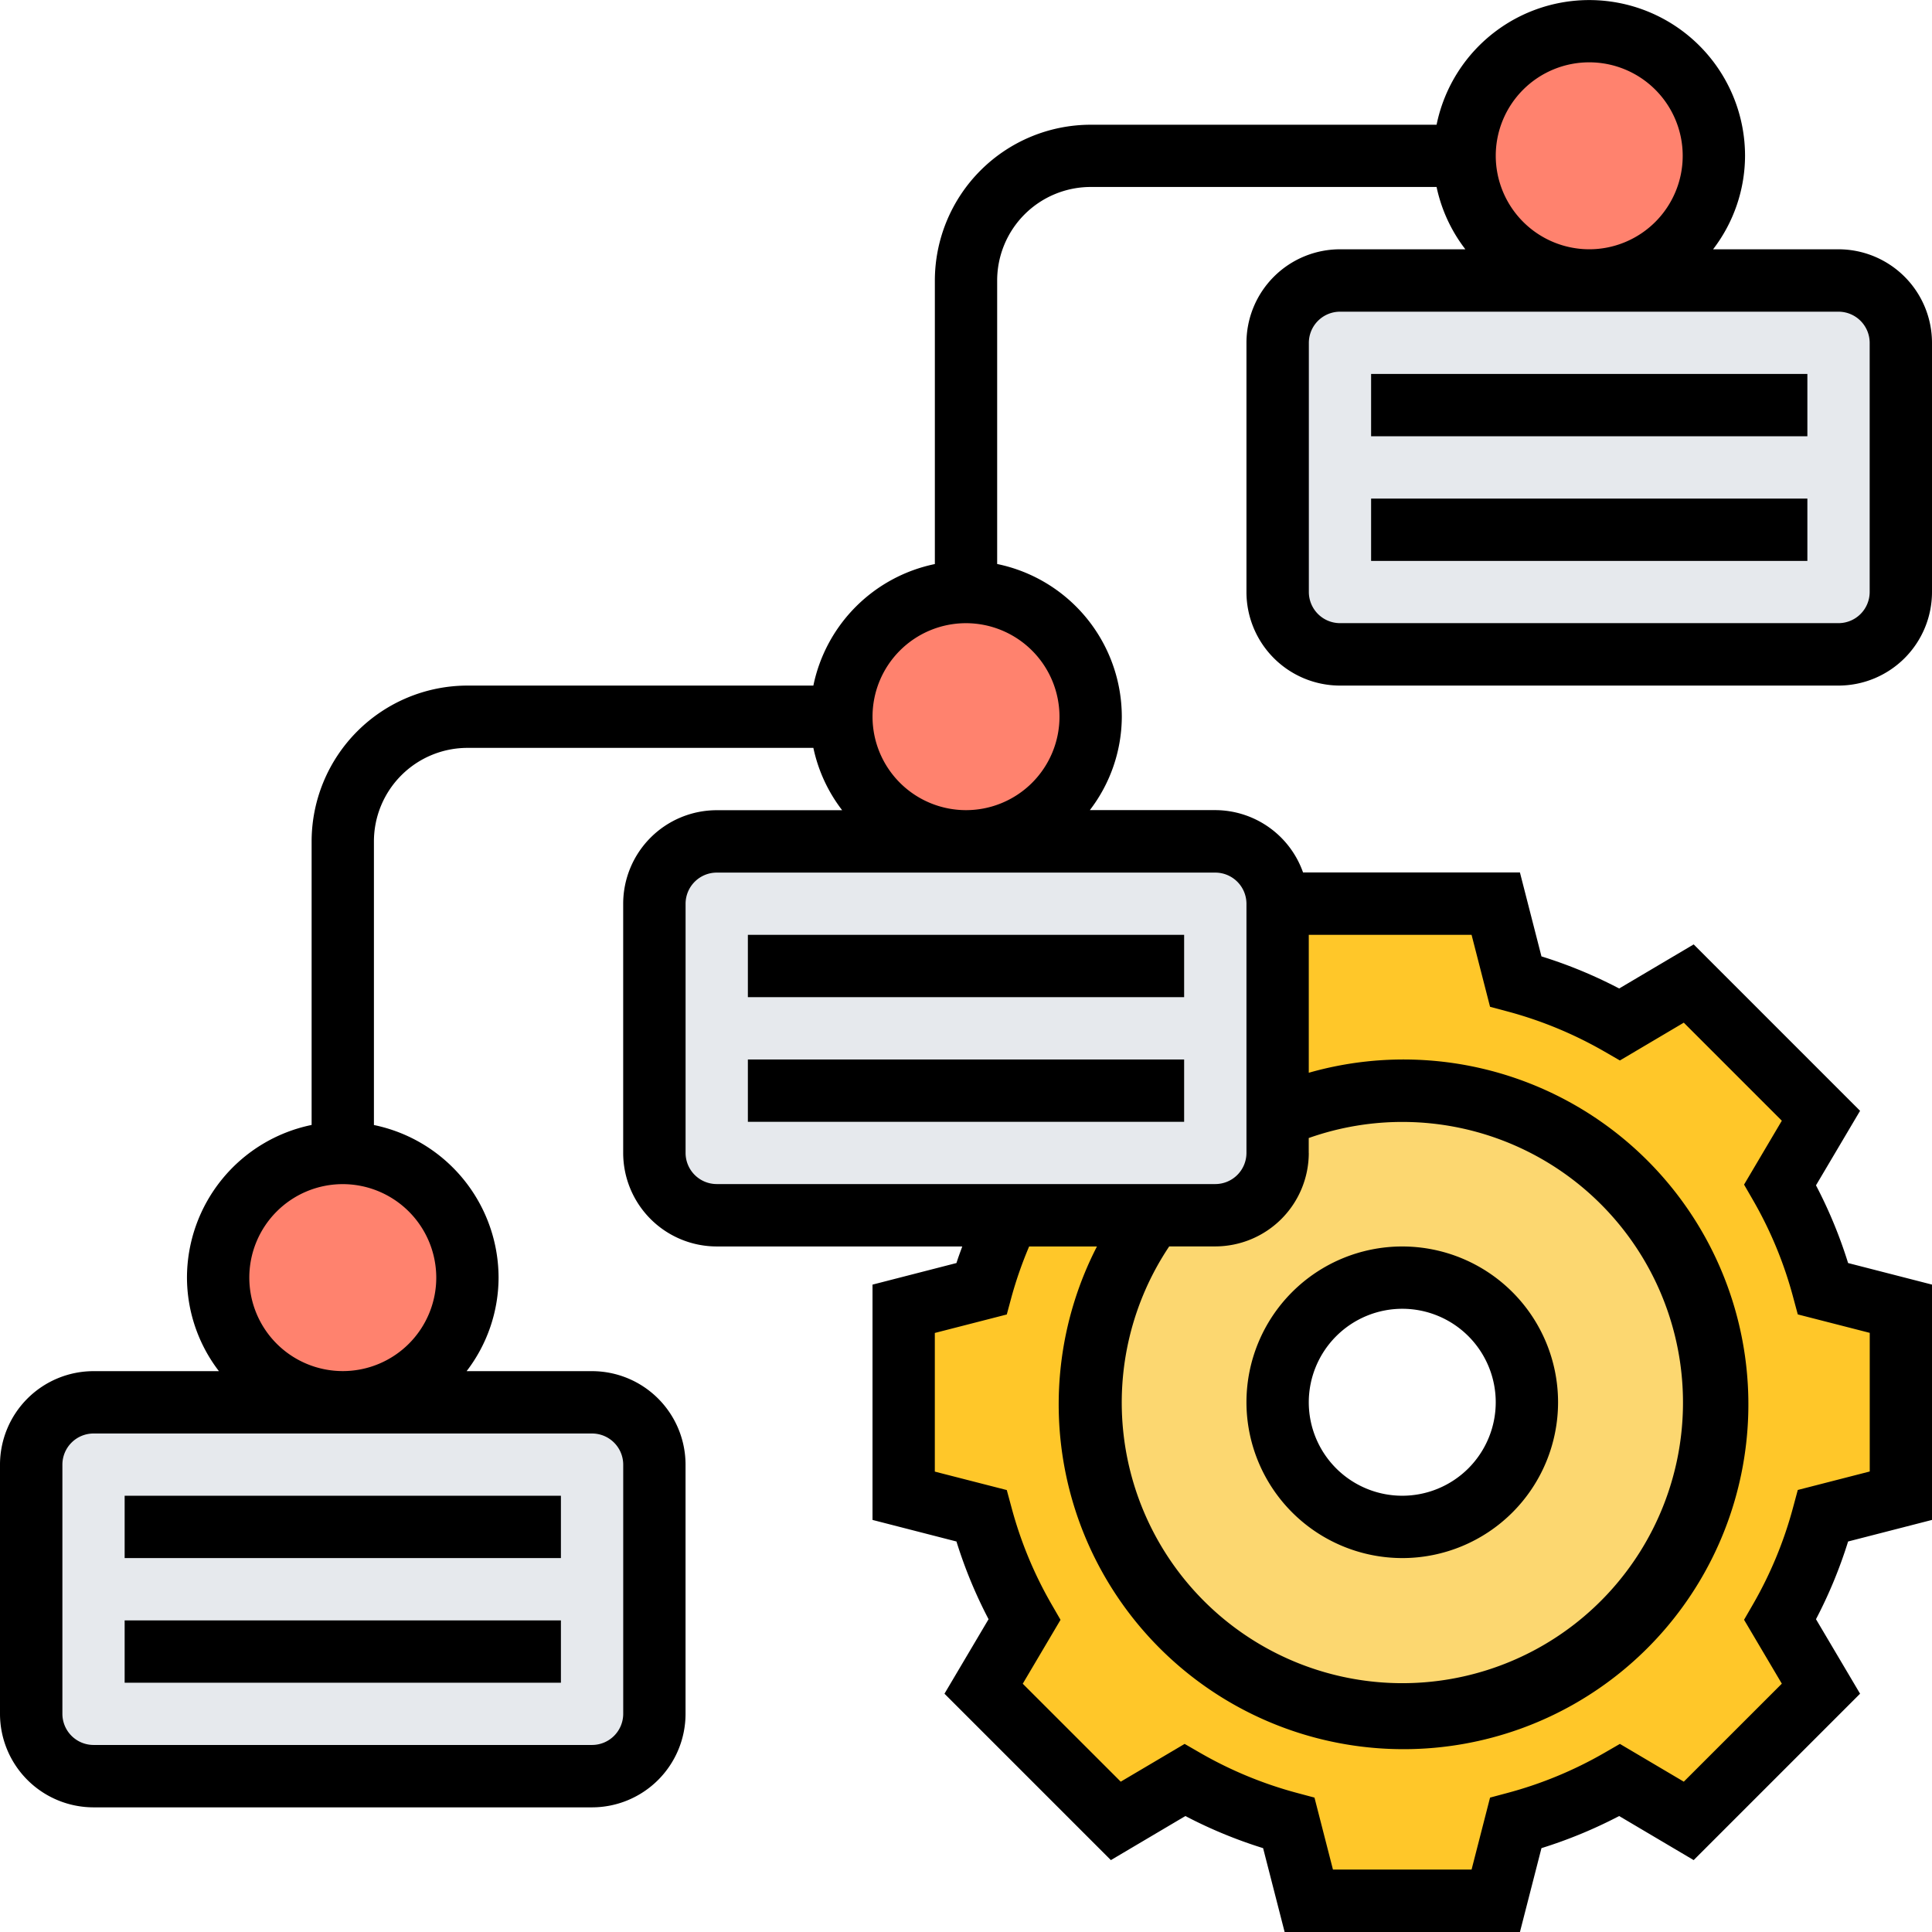 <svg xmlns="http://www.w3.org/2000/svg" width="111.877" height="111.877" viewBox="0 0 111.877 111.877">
  <g id="Grupo_6375" data-name="Grupo 6375" transform="translate(-8 -8)">
    <g id="Grupo_6375-2" data-name="Grupo 6375" transform="translate(20.631 9.804)">
      <circle id="Elipse_775" data-name="Elipse 775" cx="7" cy="7" r="7" transform="translate(72.369 0.073)" fill="#ff826e"/>
      <ellipse id="Elipse_776" data-name="Elipse 776" cx="7" cy="7.5" rx="7" ry="7.5" transform="translate(36.369 32.073)" fill="#ff826e"/>
      <circle id="Elipse_777" data-name="Elipse 777" cx="7" cy="7" r="7" transform="translate(0.369 65.073)" fill="#ff826e"/>
    </g>
    <path id="Trazado_16179" data-name="Trazado 16179" d="M297.743,263.458v10.827l-4.493,1.155a26.029,26.029,0,0,1-2.49,6.027l2.364,3.988-7.669,7.651-3.988-2.346a26.029,26.029,0,0,1-6.027,2.49l-1.155,4.493H263.458L262.3,293.25a26.028,26.028,0,0,1-6.027-2.49l-3.988,2.346-7.669-7.651,2.364-3.988a26.027,26.027,0,0,1-2.49-6.027L240,274.285V263.458l4.493-1.155a27.859,27.859,0,0,1,1.57-4.259h8.373a18.045,18.045,0,1,0,14.436-7.218,18.124,18.124,0,0,0-7.218,1.5V240h12.631l1.155,4.493a26.027,26.027,0,0,1,6.027,2.49l3.988-2.364,7.669,7.669-2.364,3.988a26.028,26.028,0,0,1,2.49,6.027Z" transform="translate(-179.67 -179.67)" fill="#ffc729"/>
    <path id="Trazado_16180" data-name="Trazado 16180" d="M306.045,288a18.045,18.045,0,1,1-14.436,7.218h3.609a3.62,3.62,0,0,0,3.609-3.609V289.5A18.124,18.124,0,0,1,306.045,288Zm7.218,18.045a7.218,7.218,0,1,0-7.218,7.218A7.216,7.216,0,0,0,313.263,306.045Z" transform="translate(-216.843 -216.843)" fill="#fcd770"/>
    <path id="Trazado_16181" data-name="Trazado 16181" d="M372.09,83.609V98.045a3.62,3.62,0,0,1-3.609,3.609H339.609A3.62,3.62,0,0,1,336,98.045V83.609A3.62,3.62,0,0,1,339.609,80h28.872A3.62,3.62,0,0,1,372.09,83.609Z" transform="translate(-254.017 -55.76)" fill="#e6e9ed"/>
    <path id="Trazado_16182" data-name="Trazado 16182" d="M212.09,227.609v14.436a3.62,3.62,0,0,1-3.609,3.609H179.609A3.62,3.62,0,0,1,176,242.045V227.609A3.62,3.62,0,0,1,179.609,224h28.872A3.62,3.62,0,0,1,212.09,227.609Z" transform="translate(-130.106 -167.279)" fill="#e6e9ed"/>
    <path id="Trazado_16183" data-name="Trazado 16183" d="M16,386.045V371.609A3.62,3.62,0,0,1,19.609,368H48.481a3.62,3.62,0,0,1,3.609,3.609v14.436a3.62,3.62,0,0,1-3.609,3.609H19.609A3.62,3.62,0,0,1,16,386.045Z" transform="translate(-6.196 -278.799)" fill="#e6e9ed"/>
    <path id="Trazado_16184" data-name="Trazado 16184" d="M85.592,22.436a5.42,5.42,0,0,0-5.413,5.413V42.285A5.42,5.42,0,0,0,85.592,47.7h28.872a5.42,5.42,0,0,0,5.413-5.413V27.849a5.42,5.42,0,0,0-5.413-5.413H107.2a8.929,8.929,0,0,0,1.851-5.413,9.022,9.022,0,0,0-17.862-1.8H71.157a9.033,9.033,0,0,0-9.022,9.022V40.663A9.05,9.05,0,0,0,55.1,47.7H35.067a9.033,9.033,0,0,0-9.022,9.022V73.143a9.039,9.039,0,0,0-7.218,8.84A8.929,8.929,0,0,0,20.678,87.4H13.413A5.42,5.42,0,0,0,8,92.81v14.436a5.42,5.42,0,0,0,5.413,5.413H42.285a5.42,5.42,0,0,0,5.413-5.413V92.81A5.42,5.42,0,0,0,42.285,87.4H35.02a8.929,8.929,0,0,0,1.851-5.413,9.039,9.039,0,0,0-7.218-8.84V56.721a5.42,5.42,0,0,1,5.413-5.413H55.1a8.96,8.96,0,0,0,1.667,3.609H49.5a5.42,5.42,0,0,0-5.413,5.413V74.766A5.42,5.42,0,0,0,49.5,80.179H63.722c-.114.319-.235.635-.336.96l-4.861,1.25V96.015l4.861,1.249a26.952,26.952,0,0,0,1.859,4.5l-2.553,4.314,9.636,9.636,4.315-2.552a26.945,26.945,0,0,0,4.5,1.859l1.247,4.859H96.015l1.247-4.859a27.162,27.162,0,0,0,4.5-1.859l4.314,2.552,9.636-9.636-2.553-4.314a26.953,26.953,0,0,0,1.859-4.5l4.861-1.25V82.388l-4.861-1.249a26.953,26.953,0,0,0-1.859-4.5l2.553-4.315-9.636-9.636-4.314,2.553a26.82,26.82,0,0,0-4.5-1.859l-1.247-4.861H83.456a5.406,5.406,0,0,0-5.081-3.609H71.11A8.929,8.929,0,0,0,72.961,49.5a9.039,9.039,0,0,0-7.218-8.84V24.24a5.42,5.42,0,0,1,5.413-5.413H91.188a8.959,8.959,0,0,0,1.667,3.609ZM44.089,92.81v14.436a1.806,1.806,0,0,1-1.8,1.8H13.413a1.806,1.806,0,0,1-1.8-1.8V92.81a1.806,1.806,0,0,1,1.8-1.8H42.285A1.806,1.806,0,0,1,44.089,92.81ZM33.263,81.983a5.413,5.413,0,1,1-5.413-5.413A5.42,5.42,0,0,1,33.263,81.983ZM94.285,66.3l1.016.272a23.339,23.339,0,0,1,5.59,2.31l.913.527,3.7-2.189,5.677,5.677-2.187,3.7.527.913a23.205,23.205,0,0,1,2.31,5.588l.274,1.016,4.167,1.068v8.028l-4.167,1.07-.274,1.016a23.278,23.278,0,0,1-2.31,5.588l-.527.913,2.187,3.7-5.677,5.675-3.7-2.187-.913.527a23.24,23.24,0,0,1-5.588,2.31l-1.018.272-1.07,4.168H85.188l-1.07-4.168-1.018-.272a23.313,23.313,0,0,1-5.588-2.31l-.913-.527-3.7,2.187L67.225,105.5l2.187-3.7-.527-.913a23.2,23.2,0,0,1-2.31-5.588L66.3,94.285l-4.167-1.068V85.188l4.167-1.07.274-1.016a23.405,23.405,0,0,1,1.02-2.921h3.927a19.969,19.969,0,1,0,12.267-10.06V62.134h9.427Zm-10.5,8.463V73.9a16.25,16.25,0,1,1-8.079,6.276h2.665A5.42,5.42,0,0,0,83.788,74.766ZM80.179,60.33V74.766a1.806,1.806,0,0,1-1.8,1.8H49.5a1.806,1.806,0,0,1-1.8-1.8V60.33a1.807,1.807,0,0,1,1.8-1.8H78.375A1.807,1.807,0,0,1,80.179,60.33ZM69.352,49.5a5.413,5.413,0,1,1-5.413-5.413A5.42,5.42,0,0,1,69.352,49.5Zm46.916-21.654V42.285a1.807,1.807,0,0,1-1.8,1.8H85.592a1.807,1.807,0,0,1-1.8-1.8V27.849a1.807,1.807,0,0,1,1.8-1.8h28.872A1.807,1.807,0,0,1,116.268,27.849ZM94.615,17.022a5.413,5.413,0,1,1,5.413,5.413A5.42,5.42,0,0,1,94.615,17.022Z"/>
    <path id="Trazado_16185" data-name="Trazado 16185" d="M360,104h25.263v3.609H360Z" transform="translate(-272.603 -74.346)"/>
    <path id="Trazado_16186" data-name="Trazado 16186" d="M360,136h25.263v3.609H360Z" transform="translate(-272.603 -99.128)"/>
    <path id="Trazado_16187" data-name="Trazado 16187" d="M200,248h25.263v3.609H200Z" transform="translate(-148.693 -185.866)"/>
    <path id="Trazado_16188" data-name="Trazado 16188" d="M200,280h25.263v3.609H200Z" transform="translate(-148.693 -210.648)"/>
    <path id="Trazado_16189" data-name="Trazado 16189" d="M40,392H65.263v3.609H40Z" transform="translate(-24.782 -297.385)"/>
    <path id="Trazado_16190" data-name="Trazado 16190" d="M40,424H65.263v3.609H40Z" transform="translate(-24.782 -322.167)"/>
    <path id="Trazado_16191" data-name="Trazado 16191" d="M337.022,346.045A9.022,9.022,0,1,0,328,337.022,9.033,9.033,0,0,0,337.022,346.045Zm0-14.436a5.413,5.413,0,1,1-5.413,5.413A5.42,5.42,0,0,1,337.022,331.609Z" transform="translate(-247.821 -247.821)"/>
  </g>
</svg>
